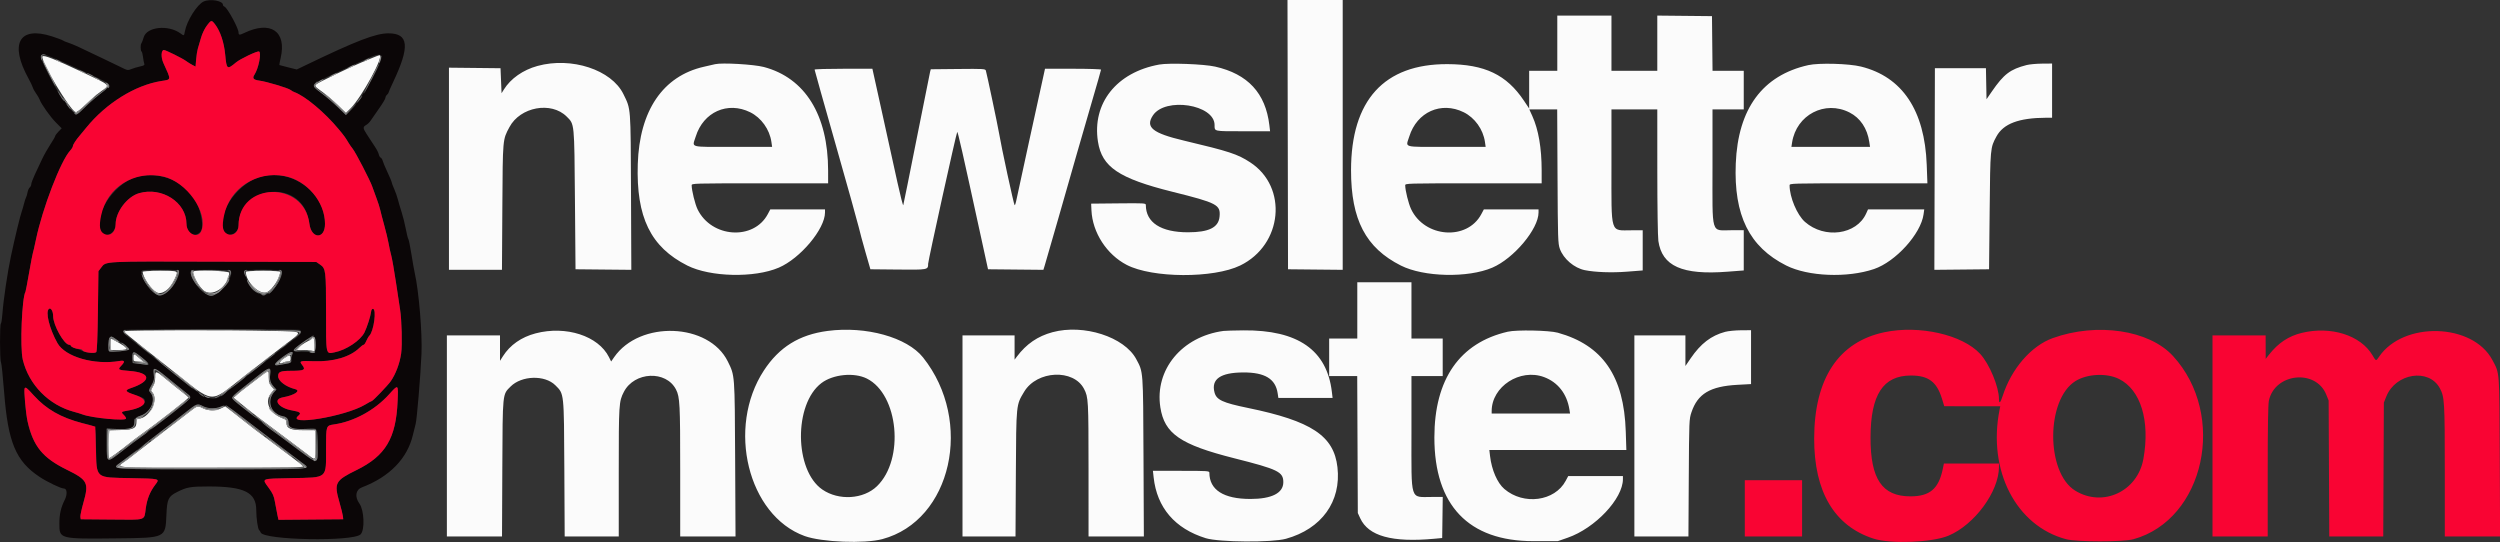 <svg id="svg" version="1.1" xmlns="http://www.w3.org/2000/svg" xmlns:xlink="http://www.w3.org/1999/xlink" width="400" height="86.735" viewBox="0, 0, 400,86.735"><rect x="0" y="0" width="400" height="86.735" fill="#333333" stroke="none"/><g id="svgg"><path id="path0" d="M32.583 0.242 C 31.522 0.729,29.882 3.345,29.576 5.042 C 29.444 5.770,29.455 5.765,28.868 5.338 C 26.924 3.925,23.496 4.282,22.998 5.950 C 22.856 6.426,22.686 6.870,22.620 6.936 C 22.452 7.104,22.470 8.128,22.643 8.235 C 22.721 8.284,22.829 8.682,22.881 9.120 C 22.933 9.558,23.024 10.041,23.083 10.192 C 23.169 10.413,23.031 10.502,22.387 10.640 C 21.945 10.735,21.331 10.919,21.023 11.049 C 20.525 11.259,20.396 11.253,19.857 10.995 C 19.523 10.835,18.087 10.143,16.667 9.457 C 12.725 7.555,11.643 7.061,10.917 6.833 C 10.550 6.718,10.164 6.556,10.060 6.473 C 9.955 6.390,9.183 6.100,8.344 5.828 C 3.064 4.116,1.470 6.972,4.573 12.583 C 4.877 13.133,5.182 13.771,5.249 14.000 C 5.317 14.229,5.551 14.655,5.769 14.947 C 5.988 15.239,6.243 15.680,6.337 15.927 C 6.638 16.719,8.054 18.707,8.977 19.633 L 9.870 20.530 9.352 21.064 C 9.067 21.359,8.833 21.674,8.833 21.766 C 8.833 21.857,8.489 22.454,8.069 23.091 C 7.648 23.729,7.048 24.794,6.735 25.458 C 6.423 26.123,5.904 27.227,5.583 27.912 C 5.263 28.597,5.000 29.300,5.000 29.475 C 5.000 29.650,4.889 29.884,4.754 29.996 C 4.619 30.108,4.460 30.474,4.399 30.808 C 4.339 31.143,4.236 31.492,4.171 31.583 C 4.105 31.675,3.958 32.125,3.844 32.583 C 3.729 33.042,3.578 33.567,3.507 33.750 C 3.263 34.379,2.390 37.978,1.748 41.000 C 1.207 43.543,0.540 48.037,0.393 50.131 C 0.332 50.982,0.220 51.717,0.142 51.765 C -0.052 51.885,-0.039 57.600,0.156 57.961 C 0.242 58.120,0.473 60.313,0.668 62.833 C 1.284 70.777,2.542 73.779,6.299 76.280 C 7.558 77.118,9.747 78.167,10.238 78.167 C 10.737 78.167,10.800 79.108,10.359 79.977 C 9.752 81.174,9.500 82.275,9.500 83.738 C 9.500 86.254,9.438 86.238,18.769 86.137 C 26.539 86.053,26.470 86.087,26.628 82.360 C 26.735 79.841,26.929 79.432,28.358 78.712 C 29.906 77.933,30.469 77.835,33.417 77.835 C 39.095 77.835,40.999 78.785,41.001 81.620 C 41.002 82.916,41.259 84.680,41.467 84.821 C 41.544 84.874,41.655 85.044,41.712 85.200 C 42.165 86.429,56.499 86.694,57.698 85.495 C 58.393 84.799,58.274 81.644,57.513 80.583 C 56.722 79.482,56.895 78.364,57.917 77.974 C 62.340 76.286,65.179 73.363,66.066 69.583 C 66.216 68.942,66.413 68.154,66.503 67.833 C 66.704 67.119,67.289 60.097,67.438 56.626 C 67.580 53.288,67.019 46.564,66.356 43.667 C 66.262 43.254,66.024 41.904,65.827 40.667 C 65.630 39.429,65.409 38.342,65.334 38.250 C 65.260 38.158,65.078 37.430,64.929 36.632 C 64.780 35.833,64.481 34.633,64.265 33.965 C 64.049 33.297,63.777 32.375,63.661 31.917 C 63.546 31.458,63.275 30.687,63.059 30.203 C 62.843 29.719,62.667 29.246,62.667 29.152 C 62.667 29.057,62.367 28.344,62.002 27.566 C 61.636 26.789,61.289 25.963,61.230 25.730 C 61.172 25.497,61.029 25.270,60.914 25.226 C 60.799 25.182,60.660 24.944,60.606 24.698 C 60.552 24.451,60.282 23.912,60.005 23.500 C 59.729 23.087,59.408 22.601,59.293 22.419 C 59.178 22.238,58.877 21.774,58.625 21.389 C 58.059 20.526,58.052 20.284,58.584 20.000 C 58.813 19.877,59.149 19.546,59.329 19.263 C 59.510 18.981,60.110 18.116,60.663 17.340 C 61.215 16.565,61.667 15.805,61.667 15.652 C 61.667 15.499,61.779 15.281,61.917 15.167 C 62.054 15.053,62.167 14.897,62.167 14.821 C 62.167 14.745,62.498 13.986,62.902 13.133 C 65.609 7.426,65.407 5.333,62.148 5.333 C 60.116 5.333,57.045 6.513,49.034 10.371 L 47.484 11.117 46.117 10.779 C 45.365 10.594,44.728 10.426,44.700 10.407 C 44.673 10.388,44.766 9.872,44.908 9.259 C 45.896 5.001,43.289 3.234,39.050 5.289 C 38.322 5.642,38.169 5.623,38.164 5.181 C 38.156 4.493,36.375 1.236,35.910 1.058 C 35.776 1.006,35.667 0.876,35.667 0.768 C 35.667 0.119,33.615 -0.231,32.583 0.242 M34.405 3.887 C 35.250 4.994,35.848 6.781,36.033 8.750 C 36.257 11.128,36.333 11.182,37.769 9.984 C 38.452 9.413,41.157 8.127,41.443 8.237 C 41.870 8.401,41.371 10.946,40.716 11.946 C 40.333 12.529,40.540 12.774,41.527 12.903 C 42.651 13.051,46.146 14.101,46.491 14.395 C 46.633 14.516,46.900 14.669,47.083 14.734 C 48.798 15.344,51.947 17.974,54.183 20.667 C 55.077 21.742,55.245 21.974,55.796 22.896 C 55.954 23.160,56.243 23.572,56.438 23.813 C 56.905 24.389,59.227 28.876,59.553 29.833 C 59.694 30.246,60.007 31.105,60.249 31.742 C 60.491 32.380,60.754 33.205,60.834 33.576 C 60.913 33.947,61.208 35.075,61.489 36.083 C 61.770 37.092,62.075 38.367,62.168 38.917 C 62.260 39.467,62.449 40.329,62.589 40.833 C 62.728 41.337,63.072 43.288,63.353 45.167 C 63.633 47.046,63.929 48.996,64.009 49.500 C 64.280 51.190,64.380 55.193,64.186 56.552 C 63.960 58.140,63.313 59.860,62.515 61.000 C 62.056 61.655,59.651 64.167,59.482 64.167 C 59.423 64.167,58.941 64.427,58.412 64.746 C 55.265 66.641,45.680 68.218,47.750 66.500 C 48.247 66.088,48.011 65.884,46.807 65.685 C 44.550 65.312,43.524 63.889,45.283 63.570 C 47.134 63.235,48.207 62.503,47.208 62.257 C 45.736 61.894,44.500 60.953,44.500 60.195 C 44.500 59.490,44.866 59.334,46.531 59.331 C 48.695 59.328,48.967 59.185,48.336 58.382 C 47.841 57.753,47.976 57.711,50.203 57.794 C 53.316 57.910,56.011 57.122,57.511 55.656 C 57.786 55.387,58.088 55.167,58.181 55.167 C 58.274 55.167,58.465 54.893,58.604 54.559 C 58.744 54.225,58.964 53.845,59.094 53.716 C 59.815 52.995,60.291 49.417,59.667 49.417 C 59.511 49.417,59.398 49.605,59.367 49.917 C 59.303 50.556,58.710 52.405,58.317 53.188 C 57.668 54.483,55.397 55.998,53.549 56.369 C 52.107 56.658,52.167 56.937,52.167 49.946 C 52.167 43.275,52.127 42.957,51.204 42.325 L 50.608 41.917 34.262 41.867 C 16.435 41.813,16.974 41.786,16.213 42.784 L 15.750 43.390 15.667 49.737 C 15.621 53.227,15.517 56.186,15.436 56.312 C 15.253 56.595,13.766 56.457,13.055 56.090 C 12.796 55.956,12.382 55.806,12.137 55.756 C 11.891 55.707,11.578 55.554,11.440 55.416 C 11.303 55.279,11.117 55.167,11.027 55.167 C 10.258 55.167,8.500 51.970,8.500 50.570 C 8.500 49.832,8.161 49.214,7.859 49.401 C 7.214 49.799,7.886 52.569,9.190 54.892 C 10.430 57.101,15.079 58.442,19.125 57.757 C 19.977 57.613,20.053 57.836,19.387 58.531 C 18.799 59.145,18.902 59.208,20.712 59.349 C 24.196 59.619,24.313 60.964,20.950 62.096 C 19.903 62.449,20.015 62.659,21.516 63.166 C 23.040 63.680,23.167 63.761,23.166 64.218 C 23.164 64.856,21.955 65.465,20.125 65.751 C 19.415 65.862,19.360 65.988,19.833 66.417 C 20.017 66.583,20.167 66.830,20.167 66.967 C 20.167 67.399,14.664 66.881,13.203 66.311 C 12.954 66.214,12.356 66.030,11.875 65.903 C 7.818 64.828,4.611 61.570,3.644 57.543 C 3.179 55.605,3.500 47.610,4.081 46.670 C 4.114 46.616,4.378 45.227,4.667 43.583 C 4.955 41.939,5.222 40.546,5.258 40.487 C 5.295 40.427,5.519 39.450,5.755 38.314 C 6.797 33.322,9.720 25.719,11.220 24.100 C 11.466 23.835,11.667 23.505,11.667 23.366 C 11.667 23.141,12.189 22.340,12.777 21.667 C 12.896 21.529,13.360 20.967,13.808 20.417 C 16.983 16.512,21.627 13.625,25.796 12.964 C 27.448 12.702,27.423 12.909,26.140 10.072 C 25.731 9.168,25.777 8.000,26.222 8.000 C 26.503 8.000,29.186 9.328,29.750 9.746 C 30.025 9.950,30.483 10.237,30.768 10.384 L 31.286 10.651 31.384 9.488 C 31.437 8.849,31.558 8.083,31.652 7.788 C 31.745 7.492,31.973 6.719,32.157 6.071 C 32.472 4.962,33.469 3.333,33.832 3.333 C 33.915 3.333,34.173 3.583,34.405 3.887 M8.284 9.146 C 9.514 9.654,10.038 9.885,11.917 10.753 C 12.558 11.049,13.871 11.653,14.833 12.095 C 17.934 13.520,17.974 13.589,16.375 14.758 C 15.756 15.210,14.605 16.199,13.816 16.956 C 13.028 17.714,12.332 18.333,12.269 18.333 C 11.782 18.333,9.736 15.623,8.558 13.417 C 5.958 8.547,5.934 8.177,8.284 9.146 M61.000 8.917 C 61.463 9.475,58.215 15.388,56.368 17.349 L 55.363 18.417 54.057 17.154 C 53.338 16.460,52.169 15.457,51.458 14.926 C 49.579 13.520,49.510 13.614,53.917 11.587 C 55.658 10.786,57.397 9.984,57.781 9.806 C 60.085 8.733,60.705 8.562,61.000 8.917 M22.351 28.180 C 18.609 28.915,14.981 33.984,16.104 36.909 C 16.621 38.258,18.500 37.456,18.500 35.886 C 18.500 33.904,20.337 31.466,22.248 30.910 C 25.901 29.848,29.822 32.374,29.836 35.798 C 29.841 37.104,30.725 37.903,31.642 37.430 C 32.386 37.045,32.521 36.254,32.150 34.467 C 31.240 30.088,26.879 27.291,22.351 28.180 M41.891 28.237 C 38.107 29.155,34.665 34.030,35.770 36.909 C 36.250 38.159,38.167 37.494,38.167 36.078 C 38.167 30.341,46.552 28.574,48.960 33.803 C 49.185 34.291,49.430 35.183,49.504 35.786 C 49.813 38.270,52.000 38.312,52.000 35.834 C 52.000 30.862,46.892 27.024,41.891 28.237 M28.667 43.479 C 28.667 45.042,26.389 47.585,25.300 47.239 C 24.353 46.939,23.076 45.332,22.702 43.970 C 22.472 43.135,22.355 43.167,25.694 43.167 C 28.490 43.167,28.667 43.185,28.667 43.479 M36.919 43.337 C 37.479 44.244,35.065 47.333,33.795 47.333 C 32.505 47.333,30.036 44.219,30.601 43.305 C 30.727 43.100,36.791 43.131,36.919 43.337 M45.096 43.390 C 45.395 44.169,43.807 46.631,42.710 47.089 C 42.091 47.348,40.946 46.937,40.303 46.226 C 39.897 45.776,38.972 43.646,39.072 43.387 C 39.196 43.063,44.972 43.067,45.096 43.390 M47.903 52.768 C 48.481 52.990,48.038 53.547,46.150 54.969 C 45.747 55.273,44.367 56.349,43.083 57.361 C 41.800 58.373,40.159 59.662,39.437 60.225 C 38.715 60.789,37.515 61.733,36.770 62.324 C 33.789 64.690,33.893 64.729,25.833 58.210 C 24.779 57.357,23.515 56.343,23.024 55.955 C 22.533 55.567,21.952 55.100,21.733 54.917 C 21.513 54.733,20.959 54.290,20.500 53.931 C 19.668 53.280,19.482 52.936,19.875 52.777 C 20.175 52.656,47.588 52.647,47.903 52.768 M50.465 55.145 L 50.417 56.417 49.917 56.357 C 49.642 56.324,48.877 56.284,48.218 56.269 C 46.713 56.234,46.656 56.169,47.523 55.478 C 50.123 53.407,50.533 53.360,50.465 55.145 M18.640 54.333 C 19.020 54.608,19.380 54.833,19.441 54.833 C 19.680 54.833,20.667 55.696,20.667 55.905 C 20.667 56.117,17.785 56.397,17.458 56.216 C 17.253 56.103,17.317 54.250,17.533 54.033 C 17.811 53.756,17.861 53.769,18.640 54.333 M46.699 57.246 C 46.581 58.074,46.580 58.075,45.832 58.198 C 45.420 58.266,44.840 58.365,44.542 58.418 C 43.624 58.582,43.890 58.103,45.278 57.090 C 46.710 56.044,46.868 56.061,46.699 57.246 M22.687 57.183 C 23.767 58.046,24.019 58.456,23.417 58.367 C 23.233 58.340,22.671 58.265,22.167 58.201 L 21.250 58.083 21.197 57.441 C 21.087 56.093,21.282 56.059,22.687 57.183 M43.230 59.908 C 43.121 60.829,43.265 61.280,43.883 61.958 L 44.225 62.333 43.883 62.708 C 42.594 64.124,43.336 66.235,45.248 66.594 C 45.887 66.714,46.167 67.061,46.167 67.735 C 46.167 68.467,46.938 68.722,48.873 68.629 C 50.909 68.531,50.833 68.424,50.833 71.411 C 50.833 74.111,50.783 74.172,49.383 73.175 C 46.610 71.199,42.846 68.350,38.417 64.873 C 36.800 63.605,36.797 63.670,38.542 62.290 C 39.298 61.692,40.583 60.675,41.398 60.032 C 43.121 58.670,43.377 58.652,43.230 59.908 M25.297 59.292 C 25.857 59.653,25.878 59.669,27.915 61.345 C 28.830 62.099,29.786 62.868,30.040 63.056 C 30.293 63.243,30.500 63.487,30.500 63.598 C 30.500 63.857,25.589 67.748,22.526 69.917 C 22.007 70.284,20.690 71.281,19.599 72.133 C 17.006 74.156,17.083 74.188,17.083 71.081 L 17.083 68.583 18.766 68.642 C 20.849 68.715,21.499 68.473,21.503 67.621 C 21.506 66.901,21.622 66.771,22.492 66.517 C 24.109 66.044,25.019 63.867,24.047 62.794 C 23.776 62.493,23.785 62.436,24.235 61.636 C 24.650 60.897,24.695 60.684,24.603 59.897 C 24.486 58.908,24.578 58.828,25.297 59.292 M63.617 64.208 C 63.367 70.126,61.686 72.938,57.038 75.217 C 53.623 76.891,53.421 77.270,54.304 80.335 C 54.582 81.297,54.833 82.308,54.863 82.583 L 54.917 83.083 49.736 83.127 L 44.554 83.171 44.366 82.294 C 44.262 81.811,44.091 80.908,43.985 80.286 C 43.828 79.357,43.648 78.956,42.979 78.038 C 41.867 76.513,41.673 76.595,46.605 76.500 C 52.501 76.386,52.167 76.672,52.167 71.751 C 52.167 68.083,52.163 68.093,53.460 67.905 C 56.620 67.447,59.945 65.637,62.204 63.148 C 63.766 61.427,63.736 61.405,63.617 64.208 M5.394 63.256 C 7.399 65.469,9.793 66.843,13.102 67.678 C 15.546 68.296,15.289 67.834,15.367 71.750 C 15.463 76.645,15.159 76.385,20.937 76.500 C 25.661 76.594,25.590 76.575,24.854 77.543 C 23.999 78.668,23.538 79.810,23.324 81.333 C 23.042 83.340,23.535 83.178,17.853 83.127 L 12.917 83.083 12.862 82.701 C 12.833 82.490,13.047 81.480,13.338 80.456 C 14.254 77.240,14.034 76.800,10.692 75.158 C 6.041 72.873,4.460 70.306,4.004 64.301 C 3.792 61.499,3.799 61.494,5.394 63.256 M32.500 65.000 C 33.279 65.397,34.441 65.432,35.276 65.083 C 36.223 64.688,35.756 64.403,41.667 68.971 C 42.996 69.999,44.557 71.194,45.137 71.628 C 45.716 72.062,46.504 72.658,46.887 72.952 C 47.270 73.246,47.921 73.738,48.333 74.044 C 49.818 75.146,50.687 75.083,33.836 75.083 C 16.684 75.083,17.716 75.173,19.515 73.833 C 20.068 73.421,21.435 72.368,22.552 71.495 C 23.669 70.621,25.370 69.314,26.331 68.590 C 27.292 67.866,28.814 66.687,29.714 65.970 C 31.514 64.536,31.560 64.520,32.500 65.000 " stroke="none" fill="#0b0607" fill-rule="evenodd"></path><path id="path1" d="M33.087 4.113 C 32.727 4.584,32.359 5.358,32.157 6.071 C 31.973 6.719,31.745 7.492,31.652 7.788 C 31.558 8.083,31.437 8.849,31.384 9.488 L 31.286 10.651 30.768 10.384 C 30.483 10.237,30.025 9.950,29.750 9.746 C 29.186 9.328,26.503 8.000,26.222 8.000 C 25.777 8.000,25.731 9.168,26.140 10.072 C 27.423 12.909,27.448 12.702,25.796 12.964 C 21.627 13.625,16.983 16.512,13.808 20.417 C 13.360 20.967,12.896 21.529,12.777 21.667 C 12.189 22.340,11.667 23.141,11.667 23.366 C 11.667 23.505,11.466 23.835,11.220 24.100 C 9.720 25.719,6.797 33.322,5.755 38.314 C 5.519 39.450,5.295 40.427,5.258 40.487 C 5.222 40.546,4.955 41.939,4.667 43.583 C 4.378 45.227,4.114 46.616,4.081 46.670 C 3.500 47.610,3.179 55.605,3.644 57.543 C 4.611 61.570,7.818 64.828,11.875 65.903 C 12.356 66.030,12.954 66.214,13.203 66.311 C 14.664 66.881,20.167 67.399,20.167 66.967 C 20.167 66.830,20.017 66.583,19.833 66.417 C 19.359 65.988,19.415 65.862,20.125 65.752 C 23.422 65.246,24.129 64.011,21.597 63.181 C 20.015 62.662,19.890 62.453,20.950 62.096 C 24.313 60.964,24.196 59.619,20.712 59.349 C 18.902 59.208,18.799 59.145,19.387 58.531 C 20.053 57.836,19.977 57.613,19.125 57.757 C 15.079 58.442,10.430 57.101,9.190 54.892 C 7.886 52.569,7.214 49.799,7.859 49.401 C 8.161 49.214,8.500 49.832,8.500 50.570 C 8.500 52.042,10.266 55.167,11.099 55.167 C 11.228 55.167,11.333 55.230,11.333 55.307 C 11.333 55.519,12.123 55.833,12.657 55.833 C 12.918 55.833,13.172 55.940,13.222 56.070 C 13.344 56.389,15.118 56.615,15.388 56.346 C 15.528 56.206,15.607 54.335,15.667 49.770 L 15.750 43.390 16.213 42.784 C 16.974 41.786,16.435 41.813,34.262 41.867 L 50.608 41.917 51.204 42.325 C 52.127 42.957,52.167 43.275,52.167 49.946 C 52.167 56.937,52.107 56.658,53.549 56.369 C 55.397 55.998,57.668 54.483,58.317 53.188 C 58.710 52.405,59.303 50.556,59.367 49.917 C 59.398 49.605,59.511 49.417,59.667 49.417 C 60.291 49.417,59.815 52.995,59.094 53.716 C 58.964 53.845,58.744 54.225,58.604 54.559 C 58.465 54.893,58.274 55.167,58.181 55.167 C 58.088 55.167,57.786 55.387,57.511 55.656 C 56.011 57.122,53.316 57.910,50.203 57.794 C 47.976 57.711,47.841 57.753,48.336 58.382 C 48.967 59.185,48.695 59.328,46.531 59.331 C 44.866 59.334,44.500 59.490,44.500 60.195 C 44.500 60.953,45.736 61.894,47.208 62.257 C 48.207 62.503,47.134 63.235,45.283 63.570 C 43.524 63.889,44.550 65.312,46.807 65.685 C 48.011 65.884,48.247 66.088,47.750 66.500 C 45.680 68.218,55.265 66.641,58.412 64.746 C 58.941 64.427,59.423 64.167,59.482 64.167 C 59.651 64.167,62.056 61.655,62.515 61.000 C 63.313 59.860,63.960 58.140,64.186 56.552 C 64.380 55.193,64.280 51.190,64.009 49.500 C 63.929 48.996,63.633 47.046,63.353 45.167 C 63.072 43.288,62.728 41.337,62.589 40.833 C 62.449 40.329,62.260 39.467,62.168 38.917 C 62.075 38.367,61.770 37.092,61.489 36.083 C 61.208 35.075,60.913 33.947,60.834 33.576 C 60.754 33.205,60.491 32.380,60.249 31.742 C 60.007 31.105,59.694 30.246,59.553 29.833 C 59.227 28.876,56.905 24.389,56.438 23.813 C 56.243 23.572,55.954 23.160,55.796 22.896 C 55.245 21.974,55.077 21.742,54.183 20.667 C 51.947 17.974,48.798 15.344,47.083 14.734 C 46.900 14.669,46.633 14.516,46.491 14.395 C 46.146 14.101,42.651 13.051,41.527 12.903 C 40.540 12.774,40.333 12.529,40.716 11.946 C 41.371 10.946,41.870 8.401,41.443 8.237 C 41.157 8.127,38.452 9.413,37.769 9.984 C 36.333 11.182,36.257 11.128,36.033 8.750 C 35.848 6.781,35.250 4.994,34.405 3.887 C 33.861 3.173,33.796 3.184,33.087 4.113 M26.160 28.260 C 29.864 29.102,33.330 34.041,32.230 36.909 C 31.699 38.293,29.842 37.431,29.836 35.798 C 29.822 32.374,25.901 29.848,22.248 30.910 C 20.337 31.466,18.500 33.904,18.500 35.886 C 18.500 37.141,17.600 37.899,16.677 37.422 C 15.948 37.045,15.814 36.242,16.184 34.467 C 17.129 29.938,21.521 27.205,26.160 28.260 M45.518 28.170 C 49.082 28.846,52.000 32.296,52.000 35.834 C 52.000 38.312,49.813 38.270,49.504 35.786 C 48.643 28.841,38.167 29.112,38.167 36.078 C 38.167 37.160,37.215 37.873,36.362 37.431 C 35.614 37.045,35.478 36.257,35.850 34.467 C 36.752 30.131,41.060 27.325,45.518 28.170 M301.500 53.156 C 294.156 54.707,290.281 60.576,290.267 70.167 C 290.255 78.685,293.493 84.152,299.750 86.178 C 302.479 87.062,309.136 86.805,311.741 85.716 C 315.922 83.968,319.833 78.654,319.833 74.723 L 319.833 74.167 315.428 74.167 L 311.024 74.167 310.842 75.042 C 310.182 78.218,308.764 79.417,305.667 79.417 C 301.143 79.417,299.271 76.654,299.285 70.000 C 299.299 63.147,301.296 60.083,305.750 60.083 C 308.544 60.083,309.881 61.082,310.713 63.790 L 311.083 64.997 315.563 64.998 L 320.042 65.000 319.934 65.539 C 317.989 75.261,322.555 84.152,330.583 86.275 C 332.277 86.723,339.713 86.726,341.333 86.280 C 352.740 83.139,356.359 66.425,347.683 56.963 C 343.862 52.796,335.535 51.553,328.453 54.092 C 324.988 55.334,321.823 58.991,320.418 63.376 C 320.057 64.502,319.833 64.675,319.833 63.827 C 319.833 61.892,318.308 58.230,316.835 56.630 C 313.993 53.543,307.083 51.977,301.500 53.156 M368.287 53.261 C 366.171 53.774,364.528 54.865,363.038 56.750 L 362.511 57.417 362.506 55.542 L 362.500 53.667 358.250 53.667 L 354.000 53.667 354.000 69.750 L 354.000 85.833 358.417 85.833 L 362.833 85.833 362.833 75.425 C 362.833 68.506,362.895 64.720,363.017 64.133 C 363.937 59.698,370.525 58.983,372.200 63.138 L 372.581 64.083 372.633 74.958 L 372.684 85.833 377.002 85.833 L 381.320 85.833 381.368 75.125 L 381.417 64.417 381.814 63.430 C 383.318 59.697,388.617 58.878,390.367 62.109 C 391.124 63.506,391.167 64.217,391.167 75.364 L 391.167 85.833 395.590 85.833 L 400.014 85.833 399.961 73.125 C 399.903 59.043,399.963 59.832,398.783 57.604 C 395.646 51.679,384.546 51.357,380.650 57.077 C 380.148 57.814,380.179 57.821,379.593 56.833 C 377.694 53.635,372.941 52.133,368.287 53.261 M339.021 60.624 C 342.513 62.343,344.036 67.306,342.946 73.417 C 342.015 78.635,336.454 81.227,332.032 78.503 C 327.320 75.601,327.348 63.913,332.074 60.972 C 333.944 59.808,337.048 59.652,339.021 60.624 M62.204 63.148 C 59.945 65.637,56.620 67.447,53.460 67.905 C 52.163 68.093,52.167 68.083,52.167 71.751 C 52.167 76.672,52.501 76.386,46.605 76.500 C 41.673 76.595,41.867 76.513,42.979 78.038 C 43.648 78.956,43.828 79.357,43.985 80.286 C 44.091 80.908,44.262 81.811,44.366 82.294 L 44.554 83.171 49.736 83.127 L 54.917 83.083 54.863 82.583 C 54.833 82.308,54.582 81.297,54.304 80.335 C 53.421 77.270,53.623 76.891,57.038 75.217 C 61.686 72.938,63.367 70.126,63.617 64.208 C 63.736 61.405,63.766 61.427,62.204 63.148 M3.935 62.137 C 3.792 62.368,4.142 66.261,4.409 67.412 C 5.348 71.458,6.796 73.244,10.692 75.158 C 14.034 76.800,14.254 77.240,13.338 80.456 C 13.047 81.480,12.833 82.490,12.862 82.701 L 12.917 83.083 17.853 83.127 C 23.535 83.178,23.042 83.340,23.324 81.333 C 23.538 79.810,23.999 78.668,24.854 77.543 C 25.590 76.575,25.661 76.594,20.937 76.500 C 15.158 76.385,15.477 76.660,15.342 71.668 L 15.250 68.252 13.167 67.705 C 9.712 66.796,7.405 65.476,5.394 63.256 C 4.261 62.004,4.095 61.877,3.935 62.137 M279.167 81.333 L 279.167 85.833 283.750 85.833 L 288.333 85.833 288.333 81.333 L 288.333 76.833 283.750 76.833 L 279.167 76.833 279.167 81.333 " stroke="none" fill="#f90433" fill-rule="evenodd"></path><path id="path2" d="M206.041 21.542 L 206.083 43.083 210.458 43.128 L 214.833 43.172 214.833 21.586 L 214.833 0.000 210.416 -0.000 L 205.999 -0.000 206.041 21.542 M249.167 6.917 L 249.167 11.333 246.917 11.333 L 244.667 11.333 244.667 14.347 L 244.667 17.361 243.832 16.113 C 241.048 11.950,237.554 10.281,231.583 10.261 C 221.450 10.226,216.167 16.048,216.167 27.250 C 216.167 35.160,218.520 39.658,224.140 42.488 C 227.809 44.336,234.867 44.498,238.772 42.824 C 242.219 41.346,246.167 36.634,246.167 33.996 L 246.167 33.500 241.791 33.500 L 237.416 33.500 237.013 34.260 C 234.743 38.539,227.940 38.047,225.770 33.447 C 225.356 32.568,224.833 30.452,224.833 29.652 C 224.833 29.341,225.112 29.333,235.750 29.333 L 246.667 29.333 246.665 27.292 C 246.663 23.678,246.160 20.748,245.167 18.557 L 244.688 17.500 246.919 17.500 L 249.151 17.500 249.204 28.208 C 249.253 38.257,249.276 38.972,249.575 39.807 C 250.152 41.418,251.870 42.885,253.583 43.229 C 255.234 43.561,257.896 43.656,260.292 43.469 L 262.833 43.271 262.833 40.059 L 262.833 36.847 261.065 36.847 C 257.571 36.847,257.833 37.688,257.833 26.475 L 257.833 17.500 261.500 17.500 L 265.167 17.500 265.170 27.458 C 265.172 33.070,265.245 37.910,265.337 38.547 C 265.921 42.586,269.151 44.027,276.375 43.473 L 279.000 43.272 279.000 40.053 L 279.000 36.833 277.108 36.833 C 273.677 36.833,274.000 37.909,274.000 26.479 L 274.000 17.500 276.500 17.500 L 279.000 17.500 279.000 14.417 L 279.000 11.333 276.503 11.333 L 274.006 11.333 273.961 6.958 L 273.917 2.583 269.542 2.539 L 265.167 2.494 265.167 6.914 L 265.167 11.333 261.500 11.333 L 257.833 11.333 257.833 6.917 L 257.833 2.500 253.500 2.500 L 249.167 2.500 249.167 6.917 M6.788 9.042 C 6.517 9.813,11.155 17.584,12.104 17.948 C 12.251 18.004,12.901 17.505,13.802 16.645 C 14.605 15.878,15.690 14.950,16.214 14.583 C 17.652 13.576,17.770 13.701,13.484 11.682 C 8.740 9.446,6.901 8.721,6.788 9.042 M59.583 9.263 C 59.033 9.494,58.246 9.822,57.833 9.991 C 55.977 10.751,50.887 13.214,50.611 13.486 C 50.316 13.777,50.346 13.816,51.528 14.671 C 52.200 15.157,53.333 16.120,54.045 16.809 L 55.339 18.064 56.098 17.323 C 57.850 15.616,61.547 8.811,60.708 8.837 C 60.640 8.839,60.133 9.031,59.583 9.263 M86.000 10.552 C 83.679 11.189,81.710 12.570,80.618 14.325 L 80.250 14.917 80.167 12.917 L 80.083 10.917 75.958 10.872 L 71.833 10.828 71.833 26.997 L 71.833 43.167 76.074 43.167 L 80.314 43.167 80.376 33.125 C 80.445 22.083,80.417 22.390,81.510 20.340 C 83.238 17.097,88.199 16.183,90.669 18.653 C 91.928 19.912,91.888 19.507,91.991 32.000 L 92.083 43.083 96.548 43.128 L 101.012 43.172 100.960 30.711 C 100.902 16.868,100.954 17.532,99.748 15.061 C 97.845 11.163,91.435 9.060,86.000 10.552 M114.417 10.268 C 114.233 10.313,113.429 10.498,112.630 10.679 C 106.068 12.164,102.313 17.687,102.044 26.250 C 101.776 34.765,104.104 39.532,109.973 42.488 C 113.643 44.336,120.700 44.498,124.605 42.824 C 128.053 41.346,132.000 36.634,132.000 33.996 L 132.000 33.500 127.625 33.500 L 123.249 33.500 122.846 34.260 C 120.589 38.514,113.836 38.055,111.614 33.497 C 111.209 32.667,110.667 30.464,110.667 29.652 C 110.667 29.341,110.945 29.333,121.583 29.333 L 132.500 29.333 132.499 27.292 C 132.493 18.398,128.812 12.466,122.216 10.719 C 120.630 10.299,115.506 10.003,114.417 10.268 M185.487 10.327 C 178.654 11.558,174.708 16.520,175.673 22.667 C 176.309 26.725,179.014 28.545,187.583 30.683 C 194.775 32.476,195.312 32.760,195.128 34.673 C 194.962 36.404,193.417 37.167,190.074 37.167 C 185.745 37.167,183.333 35.604,183.333 32.800 C 183.333 32.510,183.107 32.497,178.958 32.539 L 174.583 32.583 174.633 33.667 C 174.796 37.208,177.073 40.724,180.278 42.385 C 184.380 44.510,194.158 44.560,198.438 42.477 C 205.220 39.177,206.114 29.947,200.036 25.980 C 197.999 24.650,196.705 24.225,189.417 22.494 C 184.394 21.301,183.223 20.350,184.463 18.471 C 186.432 15.484,194.333 16.713,194.333 20.005 C 194.333 21.045,194.127 21.000,198.874 21.000 L 203.213 21.000 203.100 20.042 C 202.497 14.908,199.653 11.834,194.417 10.656 C 192.607 10.248,187.055 10.044,185.487 10.327 M289.333 10.419 C 282.006 12.055,278.076 17.386,277.723 26.167 C 277.390 34.466,279.888 39.513,285.798 42.484 C 289.297 44.243,295.562 44.496,299.833 43.050 C 303.309 41.873,307.341 37.422,307.771 34.288 L 307.879 33.500 303.381 33.500 L 298.884 33.500 298.583 34.167 C 297.052 37.562,291.928 38.263,288.796 35.505 C 287.534 34.395,286.333 31.540,286.333 29.652 C 286.333 29.341,286.614 29.333,297.359 29.333 L 308.385 29.333 308.276 26.375 C 307.955 17.649,304.366 12.285,297.750 10.649 C 295.811 10.170,291.035 10.039,289.333 10.419 M324.250 10.410 C 321.626 11.087,320.606 11.865,318.690 14.648 L 317.843 15.879 317.796 13.398 L 317.750 10.917 313.667 10.917 L 309.583 10.917 309.541 27.044 L 309.498 43.172 313.874 43.128 L 318.250 43.083 318.344 33.750 C 318.447 23.598,318.442 23.654,319.435 21.828 C 320.545 19.790,323.022 18.857,327.375 18.838 L 328.333 18.833 328.333 14.500 L 328.333 10.167 326.708 10.181 C 325.815 10.189,324.708 10.292,324.250 10.410 M130.333 11.138 C 130.333 11.213,131.858 16.632,133.720 23.179 C 135.583 29.727,137.237 35.646,137.394 36.333 C 137.552 37.021,138.037 38.821,138.472 40.333 L 139.264 43.083 143.674 43.128 C 148.480 43.176,148.500 43.173,148.500 42.217 C 148.500 41.717,153.007 21.289,153.153 21.126 C 153.253 21.015,153.896 23.862,157.158 38.833 L 158.083 43.083 162.513 43.128 L 166.942 43.172 167.137 42.544 C 167.377 41.773,170.965 29.285,172.226 24.833 C 172.733 23.046,173.827 19.267,174.657 16.435 C 175.487 13.604,176.167 11.222,176.167 11.144 C 176.167 11.065,174.149 11.000,171.683 11.000 L 167.200 11.000 166.937 12.208 C 166.792 12.873,165.777 17.504,164.682 22.500 C 163.588 27.496,162.640 31.865,162.577 32.208 C 162.514 32.552,162.408 32.833,162.342 32.833 C 162.228 32.833,160.212 23.507,159.820 21.167 C 159.626 20.004,157.889 11.778,157.735 11.289 C 157.649 11.016,157.327 10.998,153.283 11.039 L 148.925 11.083 148.814 11.500 C 148.754 11.729,147.783 16.567,146.656 22.250 C 145.530 27.933,144.570 32.692,144.524 32.824 C 144.477 32.957,144.054 31.307,143.584 29.158 C 143.113 27.008,142.020 22.044,141.156 18.126 L 139.583 11.001 134.958 11.001 C 132.415 11.000,130.333 11.062,130.333 11.138 M120.028 17.960 C 121.799 18.833,123.139 20.706,123.425 22.708 L 123.538 23.500 117.269 23.500 C 110.099 23.500,110.746 23.679,111.316 21.848 C 112.541 17.912,116.419 16.181,120.028 17.960 M234.195 17.960 C 235.966 18.833,237.306 20.706,237.592 22.708 L 237.705 23.500 231.436 23.500 C 224.266 23.500,224.913 23.679,225.482 21.848 C 226.708 17.912,230.585 16.181,234.195 17.960 M295.928 18.000 C 297.647 18.877,298.761 20.540,299.087 22.715 L 299.205 23.500 292.914 23.500 L 286.624 23.500 286.735 22.792 C 287.428 18.369,291.992 15.991,295.928 18.000 M22.833 43.495 C 22.833 44.339,24.168 46.313,25.050 46.773 C 25.925 47.230,27.212 46.299,27.933 44.688 C 28.571 43.261,28.695 43.333,25.583 43.333 C 23.915 43.333,22.833 43.397,22.833 43.495 M30.957 43.432 C 30.595 43.794,31.953 46.152,32.798 46.627 C 34.286 47.463,36.667 45.625,36.667 43.640 C 36.667 43.335,31.251 43.138,30.957 43.432 M39.333 43.497 C 39.333 45.148,41.584 47.292,42.742 46.743 C 43.602 46.335,44.833 44.424,44.833 43.498 C 44.833 43.396,43.786 43.333,42.083 43.333 C 40.399 43.333,39.333 43.397,39.333 43.497 M217.167 49.667 L 217.167 54.167 214.917 54.167 L 212.667 54.167 212.667 57.167 L 212.667 60.167 214.911 60.167 L 217.155 60.167 217.203 71.125 L 217.250 82.083 217.633 82.917 C 218.949 85.778,222.728 86.823,229.500 86.199 L 230.750 86.083 230.795 82.799 L 230.840 79.514 229.069 79.514 C 225.560 79.514,225.833 80.381,225.833 69.242 L 225.833 60.167 228.333 60.167 L 230.833 60.167 230.833 57.167 L 230.833 54.167 228.333 54.167 L 225.833 54.167 225.833 49.667 L 225.833 45.167 221.500 45.167 L 217.167 45.167 217.167 49.667 M20.024 52.981 C 19.769 53.143,19.424 52.854,27.382 59.139 C 34.489 64.752,33.388 64.646,39.000 60.254 C 41.246 58.496,44.096 56.291,45.333 55.353 C 48.646 52.844,48.823 53.074,43.475 52.944 C 36.974 52.785,20.291 52.812,20.024 52.981 M132.417 52.949 C 127.875 53.548,124.673 55.536,122.222 59.278 C 116.222 68.439,119.674 82.474,128.737 85.763 C 131.454 86.749,138.306 87.023,141.167 86.260 C 152.266 83.298,155.830 67.428,147.692 57.196 C 145.122 53.965,138.557 52.140,132.417 52.949 M168.397 53.153 C 166.029 53.793,164.209 55.041,162.694 57.064 L 162.333 57.545 162.333 55.606 L 162.333 53.667 158.167 53.667 L 154.000 53.667 154.000 69.750 L 154.000 85.833 158.241 85.833 L 162.481 85.833 162.537 75.792 C 162.600 64.557,162.572 64.833,163.870 62.672 C 165.918 59.262,171.773 58.990,173.448 62.227 C 174.139 63.563,174.163 63.984,174.165 75.125 L 174.167 85.833 178.592 85.833 L 183.017 85.833 182.960 73.125 C 182.896 59.077,182.934 59.591,181.801 57.465 C 179.902 53.902,173.384 51.805,168.397 53.153 M195.750 52.951 C 189.105 53.849,184.724 59.151,185.655 65.167 C 186.309 69.392,188.845 71.139,197.500 73.326 C 204.494 75.093,205.324 75.497,205.331 77.141 C 205.339 78.888,203.489 79.833,200.061 79.833 C 195.772 79.833,193.500 78.380,193.500 75.636 C 193.500 75.351,193.239 75.333,188.984 75.333 L 184.467 75.333 184.581 76.375 C 185.110 81.226,187.985 84.581,192.923 86.110 C 195.037 86.764,203.508 86.827,205.750 86.205 C 211.462 84.620,214.616 80.243,213.993 74.763 C 213.421 69.725,209.848 67.362,199.625 65.261 C 195.640 64.442,194.642 63.980,194.327 62.811 C 193.750 60.665,195.267 59.604,198.928 59.591 C 202.379 59.580,204.079 60.609,204.426 62.921 L 204.538 63.667 208.875 63.667 L 213.213 63.667 213.100 62.708 C 212.313 56.011,207.663 52.777,198.937 52.858 C 197.459 52.872,196.025 52.914,195.750 52.951 M241.250 53.072 C 233.546 54.846,229.500 60.676,229.500 70.000 C 229.500 80.856,234.968 86.583,245.333 86.583 L 249.250 86.583 250.833 86.033 C 255.228 84.506,259.667 79.796,259.667 76.660 L 259.667 76.167 255.291 76.167 L 250.916 76.167 250.513 76.927 C 248.769 80.213,243.782 80.878,240.695 78.235 C 239.568 77.271,238.667 75.192,238.406 72.958 L 238.295 72.000 249.256 72.000 L 260.217 72.000 260.122 69.042 C 259.838 60.181,256.438 55.237,249.250 53.234 C 247.876 52.851,242.667 52.746,241.250 53.072 M276.021 53.096 C 273.780 53.699,272.121 54.972,270.514 57.321 L 269.667 58.559 269.667 56.113 L 269.667 53.667 265.583 53.667 L 261.500 53.667 261.500 69.750 L 261.500 85.833 265.824 85.833 L 270.149 85.833 270.204 76.458 C 270.258 67.251,270.265 67.063,270.634 65.965 C 271.630 62.998,273.621 61.809,277.991 61.571 L 280.167 61.453 280.167 57.143 L 280.167 52.833 278.542 52.844 C 277.648 52.850,276.513 52.964,276.021 53.096 M85.700 53.337 C 83.421 53.934,81.607 55.202,80.471 56.991 L 80.000 57.732 80.000 55.699 L 80.000 53.667 75.750 53.667 L 71.500 53.667 71.500 69.750 L 71.500 85.833 75.911 85.833 L 80.322 85.833 80.371 74.958 C 80.427 62.719,80.383 63.156,81.692 61.847 C 83.468 60.071,87.178 59.966,88.857 61.644 C 90.271 63.058,90.232 62.687,90.294 75.042 L 90.349 85.833 94.675 85.833 L 99.000 85.833 99.000 75.535 C 99.000 64.589,99.022 64.248,99.818 62.703 C 101.493 59.452,106.580 59.222,108.164 62.327 C 108.778 63.531,108.833 64.613,108.833 75.364 L 108.833 85.833 113.259 85.833 L 117.684 85.833 117.623 73.458 C 117.555 59.774,117.583 60.146,116.453 57.842 C 113.412 51.644,102.367 51.226,98.259 57.153 L 97.784 57.840 97.434 57.139 C 95.734 53.740,90.561 52.064,85.700 53.337 M49.924 54.154 C 49.870 54.242,49.492 54.480,49.085 54.684 C 48.678 54.887,48.140 55.267,47.891 55.527 L 47.438 56.000 48.365 56.000 C 48.875 56.000,49.526 56.047,49.813 56.104 L 50.333 56.208 50.333 55.197 C 50.333 54.252,50.151 53.787,49.924 54.154 M17.667 55.083 L 17.667 56.000 19.000 56.000 C 20.758 56.000,20.676 55.780,18.449 54.524 C 17.623 54.059,17.667 54.028,17.667 55.083 M21.333 57.234 C 21.333 57.797,21.340 57.802,22.176 57.859 L 23.018 57.917 22.301 57.297 C 21.414 56.530,21.333 56.525,21.333 57.234 M45.362 57.368 C 44.627 57.882,44.581 58.402,45.304 58.015 C 45.492 57.915,45.837 57.833,46.072 57.833 C 46.436 57.833,46.500 57.759,46.500 57.333 C 46.500 56.711,46.291 56.717,45.362 57.368 M41.554 60.303 C 40.896 60.824,39.999 61.512,39.562 61.833 C 39.124 62.154,38.449 62.689,38.063 63.022 L 37.359 63.627 38.966 64.938 C 40.359 66.075,41.822 67.187,47.201 71.199 C 47.778 71.629,48.699 72.322,49.247 72.740 C 50.565 73.745,50.500 73.826,50.500 71.167 L 50.500 68.833 48.651 68.833 C 46.493 68.833,45.833 68.557,45.833 67.651 C 45.833 67.265,45.734 67.122,45.375 66.991 C 43.092 66.160,42.216 64.291,43.431 62.846 L 43.863 62.333 43.431 61.821 C 43.074 61.395,43.000 61.139,43.000 60.321 C 43.000 59.128,43.038 59.129,41.554 60.303 M24.833 60.342 C 24.833 60.908,24.712 61.395,24.462 61.829 C 24.110 62.442,24.105 62.489,24.379 62.792 C 25.456 63.982,23.818 67.000,22.095 67.000 C 21.918 67.000,21.833 67.155,21.833 67.482 C 21.833 68.527,21.413 68.744,19.265 68.806 L 17.333 68.862 17.333 71.098 C 17.333 72.327,17.372 73.333,17.418 73.333 C 17.563 73.333,19.193 72.156,20.399 71.180 C 21.031 70.668,22.132 69.837,22.847 69.333 C 25.102 67.741,30.144 63.804,30.157 63.624 C 30.162 63.555,29.748 63.180,29.235 62.791 C 28.723 62.402,27.603 61.502,26.746 60.792 C 24.902 59.262,24.833 59.246,24.833 60.342 M138.695 60.569 C 143.770 63.102,144.753 73.486,140.325 77.784 C 138.155 79.889,134.201 80.135,131.574 78.327 C 127.083 75.237,126.992 64.655,131.427 61.293 C 133.285 59.884,136.651 59.549,138.695 60.569 M247.060 60.339 C 249.260 61.162,250.704 63.006,251.103 65.502 L 251.209 66.167 244.938 66.167 L 238.667 66.167 238.667 65.776 C 238.667 61.840,243.208 58.898,247.060 60.339 M30.214 65.964 C 29.553 66.488,27.923 67.742,26.593 68.750 C 25.263 69.758,23.545 71.082,22.777 71.692 C 22.008 72.302,20.921 73.137,20.362 73.549 C 18.427 74.974,16.961 74.833,33.759 74.833 C 46.791 74.833,48.682 74.802,48.507 74.592 C 48.397 74.459,47.582 73.810,46.695 73.148 C 45.809 72.487,44.596 71.574,44.000 71.120 C 43.404 70.666,42.441 69.947,41.860 69.522 C 41.279 69.097,40.191 68.261,39.443 67.663 C 38.695 67.065,37.624 66.224,37.062 65.793 L 36.040 65.011 35.361 65.339 C 34.488 65.761,33.334 65.759,32.500 65.333 C 31.607 64.878,31.576 64.886,30.214 65.964 " stroke="none" fill="#fbfbfb" fill-rule="evenodd"></path><path id="path3" d="M60.724 9.500 C 60.628 9.861,60.607 10.120,60.678 10.076 C 60.826 9.985,61.066 9.010,60.966 8.910 C 60.929 8.874,60.821 9.139,60.724 9.500 M58.500 9.583 C 58.271 9.714,58.158 9.822,58.250 9.822 C 58.342 9.822,58.604 9.714,58.833 9.583 C 59.063 9.452,59.175 9.345,59.083 9.345 C 58.992 9.345,58.729 9.452,58.500 9.583 M9.167 9.750 C 9.396 9.881,9.658 9.988,9.750 9.988 C 9.842 9.988,9.729 9.881,9.500 9.750 C 9.271 9.619,9.008 9.512,8.917 9.512 C 8.825 9.512,8.938 9.619,9.167 9.750 M6.833 9.725 C 6.833 9.906,8.827 13.833,8.919 13.833 C 8.994 13.833,7.055 9.850,6.898 9.681 C 6.862 9.642,6.833 9.662,6.833 9.725 M56.000 10.667 C 55.679 10.842,55.492 10.986,55.583 10.986 C 55.675 10.986,56.012 10.842,56.333 10.667 C 56.654 10.491,56.842 10.347,56.750 10.347 C 56.658 10.347,56.321 10.491,56.000 10.667 M12.667 11.248 C 12.667 11.362,13.687 11.868,13.763 11.792 C 13.800 11.756,13.568 11.602,13.248 11.449 C 12.928 11.297,12.667 11.206,12.667 11.248 M53.167 12.000 C 52.846 12.176,52.658 12.319,52.750 12.319 C 52.842 12.319,53.179 12.176,53.500 12.000 C 53.821 11.824,54.008 11.681,53.917 11.681 C 53.825 11.681,53.487 11.824,53.167 12.000 M15.333 12.583 C 15.563 12.714,15.825 12.822,15.917 12.822 C 16.008 12.822,15.896 12.714,15.667 12.583 C 15.438 12.452,15.175 12.345,15.083 12.345 C 14.992 12.345,15.104 12.452,15.333 12.583 M51.060 12.987 C 50.772 13.163,50.478 13.406,50.406 13.528 C 50.329 13.659,50.407 13.639,50.596 13.479 C 50.773 13.330,51.142 13.090,51.417 12.944 C 51.692 12.799,51.842 12.677,51.750 12.674 C 51.658 12.671,51.348 12.812,51.060 12.987 M17.006 13.447 C 17.209 13.772,17.190 13.847,16.824 14.165 L 16.417 14.520 16.875 14.241 C 17.399 13.922,17.454 13.641,17.057 13.312 C 16.804 13.103,16.800 13.115,17.006 13.447 M52.083 15.189 C 52.450 15.492,53.334 16.302,54.047 16.988 L 55.344 18.235 56.214 17.328 L 57.083 16.421 56.215 17.240 L 55.346 18.058 53.965 16.735 C 53.205 16.007,52.321 15.237,52.000 15.025 C 51.474 14.676,51.482 14.692,52.083 15.189 M13.944 16.500 C 12.164 18.202,12.272 18.154,11.592 17.542 L 11.083 17.083 11.578 17.630 C 11.850 17.931,12.158 18.156,12.263 18.130 C 12.473 18.079,15.763 15.000,15.608 15.000 C 15.556 15.000,14.807 15.675,13.944 16.500 M10.500 16.333 C 10.790 16.700,11.066 17.000,11.111 17.000 C 11.157 17.000,10.957 16.700,10.667 16.333 C 10.376 15.967,10.101 15.667,10.055 15.667 C 10.009 15.667,10.210 15.967,10.500 16.333 M24.375 43.291 C 25.085 43.322,26.248 43.322,26.958 43.291 C 27.669 43.259,27.087 43.234,25.667 43.234 C 24.246 43.234,23.665 43.259,24.375 43.291 M32.466 43.291 C 33.227 43.322,34.427 43.322,35.133 43.290 C 35.839 43.259,35.217 43.234,33.750 43.234 C 32.283 43.234,31.706 43.260,32.466 43.291 M40.883 43.291 C 41.597 43.322,42.722 43.322,43.383 43.290 C 44.043 43.259,43.458 43.233,42.083 43.233 C 40.708 43.234,40.168 43.259,40.883 43.291 M28.353 43.520 C 28.310 44.112,27.592 45.457,26.940 46.167 L 26.250 46.916 26.974 46.250 C 27.715 45.568,28.568 43.975,28.442 43.508 C 28.382 43.286,28.369 43.288,28.353 43.520 M30.751 43.708 C 31.681 46.988,34.486 48.230,35.748 45.921 L 36.024 45.417 35.671 45.866 C 34.346 47.555,32.544 47.230,31.502 45.112 C 31.217 44.533,30.971 43.897,30.956 43.697 C 30.941 43.497,30.865 43.333,30.787 43.333 C 30.708 43.333,30.692 43.502,30.751 43.708 M44.622 44.195 C 43.760 46.930,42.145 47.586,40.512 45.864 C 39.984 45.307,39.880 45.238,40.148 45.625 C 41.304 47.294,42.593 47.471,43.777 46.122 C 44.285 45.543,45.067 43.783,44.959 43.460 C 44.929 43.371,44.778 43.702,44.622 44.195 M22.933 44.167 C 23.277 45.478,25.167 47.556,25.611 47.111 C 25.656 47.067,25.531 46.979,25.335 46.917 C 24.672 46.707,23.778 45.755,23.300 44.750 C 23.038 44.200,22.873 43.938,22.933 44.167 M36.375 44.542 C 36.196 45.031,36.200 45.052,36.422 44.760 C 36.634 44.480,36.759 44.000,36.620 44.000 C 36.594 44.000,36.484 44.244,36.375 44.542 M19.764 52.978 C 19.715 53.057,19.842 53.263,20.046 53.436 L 20.417 53.750 20.115 53.392 C 19.882 53.116,19.863 53.015,20.031 52.947 C 20.178 52.888,20.185 52.855,20.052 52.846 C 19.942 52.839,19.813 52.898,19.764 52.978 M44.966 52.958 C 47.182 52.994,47.983 53.059,47.898 53.196 C 47.826 53.313,47.856 53.339,47.977 53.264 C 48.510 52.935,47.749 52.836,44.948 52.871 L 41.917 52.909 44.966 52.958 M49.643 54.161 C 49.427 54.341,49.335 54.491,49.438 54.494 C 49.541 54.498,49.719 54.388,49.832 54.252 C 50.175 53.838,50.333 54.135,50.333 55.195 L 50.333 56.204 49.708 56.107 C 49.130 56.018,49.118 56.024,49.547 56.188 C 50.306 56.477,50.500 56.290,50.500 55.269 C 50.500 53.806,50.332 53.588,49.643 54.161 M17.568 54.230 C 17.344 54.814,17.578 56.080,17.917 56.114 C 18.176 56.140,18.186 56.129,17.958 56.062 C 17.727 55.993,17.667 55.789,17.667 55.071 C 17.667 54.032,17.631 54.059,18.407 54.516 C 18.733 54.709,19.000 54.829,19.000 54.783 C 19.000 54.451,17.679 53.941,17.568 54.230 M22.000 54.993 C 22.321 55.279,23.033 55.854,23.583 56.270 C 24.133 56.686,24.321 56.793,24.000 56.507 C 23.679 56.221,22.967 55.646,22.417 55.230 C 21.867 54.814,21.679 54.707,22.000 54.993 M45.333 55.354 C 44.752 55.863,44.752 55.864,45.287 55.508 C 45.582 55.312,45.867 55.080,45.921 54.992 C 46.082 54.732,45.949 54.814,45.333 55.354 M19.750 55.266 C 19.933 55.440,20.177 55.691,20.292 55.824 C 20.414 55.965,20.500 55.987,20.500 55.877 C 20.500 55.774,20.256 55.523,19.958 55.319 C 19.560 55.046,19.505 55.032,19.750 55.266 M47.692 55.517 C 47.386 55.796,47.180 56.068,47.234 56.123 C 47.289 56.178,47.352 56.191,47.375 56.152 C 47.398 56.113,47.637 55.838,47.906 55.541 C 48.519 54.864,48.423 54.853,47.692 55.517 M22.145 57.181 C 22.615 57.555,23.000 57.874,23.000 57.889 C 23.000 57.904,22.606 57.903,22.125 57.887 L 21.250 57.857 22.291 58.002 C 22.864 58.081,23.426 58.195,23.541 58.255 C 23.802 58.390,22.694 57.381,22.026 56.875 C 21.156 56.216,21.256 56.473,22.145 57.181 M45.654 56.998 C 44.503 57.776,44.080 58.135,44.187 58.243 C 44.330 58.385,44.847 58.157,44.747 57.996 C 44.645 57.831,46.085 56.833,46.425 56.833 C 46.558 56.833,46.667 56.758,46.667 56.667 C 46.667 56.395,46.433 56.471,45.654 56.998 M24.667 57.055 C 24.667 57.101,24.967 57.376,25.333 57.667 C 25.700 57.957,26.000 58.157,26.000 58.111 C 26.000 58.066,25.700 57.790,25.333 57.500 C 24.967 57.210,24.667 57.009,24.667 57.055 M42.417 57.602 L 41.750 58.198 42.458 57.668 C 43.068 57.212,43.288 56.993,43.125 57.002 C 43.102 57.004,42.783 57.273,42.417 57.602 M45.333 57.998 C 45.163 58.106,45.296 58.125,45.750 58.055 C 46.574 57.929,46.714 57.833,46.069 57.836 C 45.802 57.837,45.471 57.910,45.333 57.998 M39.500 59.853 C 38.299 60.821,37.606 61.448,38.167 61.061 C 38.681 60.706,40.833 58.960,40.833 58.898 C 40.833 58.784,40.771 58.829,39.500 59.853 M41.964 59.808 C 41.441 60.235,40.506 60.958,39.888 61.417 C 38.461 62.475,37.268 63.500,37.464 63.500 C 37.547 63.500,37.748 63.353,37.911 63.173 C 38.074 62.993,38.692 62.486,39.284 62.048 C 39.876 61.609,40.920 60.816,41.603 60.285 C 42.286 59.755,42.917 59.365,43.006 59.420 C 43.094 59.475,43.167 59.445,43.167 59.353 C 43.167 58.963,42.861 59.079,41.964 59.808 M25.333 59.559 C 25.333 59.663,27.848 61.743,29.027 62.614 C 29.546 62.998,30.050 63.448,30.147 63.614 C 30.279 63.841,30.322 63.854,30.319 63.667 C 30.317 63.529,29.598 62.854,28.722 62.167 C 27.846 61.479,26.726 60.594,26.232 60.199 C 25.738 59.805,25.333 59.517,25.333 59.559 M27.833 59.544 C 27.833 59.591,28.377 60.064,29.042 60.597 C 29.706 61.129,30.569 61.821,30.958 62.135 C 31.348 62.450,31.667 62.669,31.667 62.622 C 31.667 62.576,31.123 62.102,30.458 61.570 C 29.794 61.038,28.931 60.346,28.542 60.031 C 28.152 59.717,27.833 59.498,27.833 59.544 M24.334 61.748 C 23.955 62.443,23.948 62.500,24.216 62.796 C 24.738 63.373,24.607 65.026,23.979 65.786 L 23.458 66.417 24.062 65.794 C 24.777 65.057,24.950 63.423,24.379 62.792 C 24.105 62.489,24.110 62.441,24.476 61.806 C 24.687 61.438,24.832 61.110,24.798 61.076 C 24.764 61.041,24.555 61.344,24.334 61.748 M43.005 61.112 C 43.002 61.220,43.194 61.539,43.431 61.821 L 43.863 62.333 43.431 62.846 C 43.194 63.128,43.002 63.447,43.005 63.554 C 43.008 63.662,43.093 63.600,43.194 63.417 C 43.296 63.233,43.532 62.915,43.718 62.708 L 44.058 62.333 43.718 61.958 C 43.532 61.752,43.296 61.433,43.194 61.250 C 43.093 61.067,43.008 61.005,43.005 61.112 M35.917 62.667 C 35.367 63.119,34.767 63.500,34.583 63.514 C 34.298 63.535,34.292 63.550,34.544 63.615 C 34.792 63.680,37.000 62.140,37.000 61.902 C 37.000 61.783,36.940 61.825,35.917 62.667 M32.740 63.404 C 32.918 63.549,33.218 63.660,33.407 63.652 C 33.682 63.641,33.662 63.611,33.305 63.504 C 33.060 63.430,32.760 63.318,32.638 63.256 C 32.516 63.193,32.562 63.260,32.740 63.404 M37.333 63.711 C 37.333 63.747,37.652 64.031,38.042 64.340 C 38.431 64.650,38.644 64.772,38.515 64.611 C 38.271 64.307,37.333 63.593,37.333 63.711 M28.548 64.967 C 26.707 66.469,24.422 68.220,22.849 69.333 C 21.377 70.375,19.333 71.989,19.333 72.109 C 19.333 72.153,19.789 71.828,20.345 71.386 C 20.902 70.945,21.792 70.283,22.323 69.917 C 23.875 68.844,29.756 64.259,29.921 63.992 C 30.087 63.725,29.964 63.812,28.548 64.967 M30.632 65.464 C 30.201 65.805,29.166 66.605,28.333 67.243 C 27.499 67.880,26.727 68.514,26.617 68.650 C 26.431 68.880,27.302 68.231,30.274 65.924 C 31.624 64.877,31.612 64.880,32.500 65.333 C 33.164 65.672,34.559 65.783,34.960 65.528 C 35.075 65.455,34.732 65.427,34.197 65.466 C 33.438 65.520,33.073 65.459,32.535 65.185 C 31.634 64.725,31.554 64.737,30.632 65.464 M38.833 64.886 C 38.833 64.931,39.208 65.283,39.667 65.667 C 40.125 66.050,40.500 66.327,40.500 66.281 C 40.500 66.235,40.125 65.884,39.667 65.500 C 39.208 65.116,38.833 64.840,38.833 64.886 M36.661 65.447 C 38.438 66.891,40.637 68.628,41.000 68.873 C 41.229 69.028,41.623 69.314,41.875 69.508 C 42.127 69.702,42.333 69.825,42.333 69.782 C 42.333 69.738,41.565 69.115,40.625 68.398 C 39.685 67.680,38.542 66.790,38.083 66.420 C 37.625 66.050,36.987 65.574,36.667 65.362 L 36.083 64.978 36.661 65.447 M43.000 65.185 C 43.000 65.648,44.206 66.566,45.375 66.991 C 45.731 67.121,45.833 67.266,45.833 67.642 C 45.833 67.908,45.965 68.225,46.125 68.347 C 46.373 68.534,46.386 68.532,46.208 68.334 C 46.094 68.205,46.000 67.899,46.000 67.654 C 46.000 67.137,45.775 66.909,45.098 66.739 C 44.832 66.672,44.251 66.267,43.807 65.839 C 43.363 65.411,43.000 65.117,43.000 65.185 M40.727 66.463 C 40.825 66.622,45.407 70.092,47.333 71.467 C 47.746 71.762,48.477 72.305,48.958 72.674 C 49.440 73.043,49.833 73.306,49.833 73.257 C 49.833 73.172,49.615 73.002,47.263 71.250 C 45.790 70.152,42.822 67.936,41.595 67.018 C 41.057 66.615,40.667 66.365,40.727 66.463 M22.667 66.667 C 22.529 66.756,22.248 66.829,22.042 66.831 C 21.715 66.833,21.670 66.914,21.693 67.458 C 21.720 68.074,21.721 68.075,21.787 67.542 C 21.834 67.163,21.942 67.000,22.145 67.000 C 22.305 67.000,22.582 66.890,22.760 66.755 C 23.122 66.481,23.054 66.416,22.667 66.667 M17.167 71.083 C 17.167 73.841,17.169 73.844,18.393 72.909 C 19.423 72.123,19.383 72.012,18.335 72.749 C 17.878 73.070,17.465 73.333,17.418 73.333 C 17.143 73.333,17.346 68.854,17.625 68.782 C 17.844 68.724,17.824 68.701,17.542 68.686 C 17.169 68.667,17.167 68.683,17.167 71.083 M50.125 68.776 C 50.492 68.855,50.500 68.905,50.500 71.196 C 50.500 73.242,50.468 73.523,50.241 73.436 C 50.093 73.379,50.026 73.407,50.085 73.502 C 50.531 74.224,50.675 73.618,50.629 71.208 L 50.583 68.750 50.167 68.723 C 49.799 68.699,49.795 68.705,50.125 68.776 M25.500 69.415 C 24.491 70.175,23.861 70.720,24.167 70.566 C 24.510 70.394,26.333 68.998,26.333 68.907 C 26.333 68.793,26.298 68.814,25.500 69.415 M42.547 69.942 C 42.650 70.108,44.126 71.245,46.167 72.731 C 46.762 73.165,47.016 73.309,46.729 73.051 C 46.254 72.624,45.629 72.143,43.264 70.385 C 42.814 70.050,42.491 69.851,42.547 69.942 M22.590 71.634 C 21.951 72.156,20.831 73.033,20.101 73.583 C 19.370 74.133,18.742 74.677,18.706 74.792 C 18.653 74.957,21.751 75.000,33.819 75.000 C 42.169 75.000,49.000 74.939,49.000 74.865 C 49.000 74.790,48.759 74.546,48.464 74.323 C 47.418 73.531,47.260 73.468,48.000 74.139 L 48.750 74.819 33.785 74.826 C 17.089 74.834,18.445 74.940,20.083 73.755 C 21.110 73.013,23.833 70.823,23.833 70.740 C 23.833 70.621,23.801 70.644,22.590 71.634 " stroke="none" fill="#9c9c9c" fill-rule="evenodd"></path><path id="path4" d="M6.557 8.926 C 6.502 9.068,6.538 9.350,6.636 9.551 C 6.793 9.872,6.804 9.852,6.723 9.389 C 6.643 8.933,6.684 8.851,7.024 8.787 L 7.417 8.712 7.036 8.689 C 6.827 8.677,6.611 8.783,6.557 8.926 M59.294 12.723 C 58.585 14.113,58.120 15.100,58.261 14.917 C 58.588 14.490,60.711 10.322,60.638 10.251 C 60.608 10.221,60.003 11.334,59.294 12.723 M14.333 12.000 C 14.654 12.176,14.992 12.319,15.083 12.319 C 15.175 12.319,14.987 12.176,14.667 12.000 C 14.346 11.824,14.008 11.681,13.917 11.681 C 13.825 11.681,14.012 11.824,14.333 12.000 M50.442 13.305 C 50.011 13.782,50.084 13.898,51.458 14.926 C 52.169 15.457,53.334 16.457,54.047 17.147 L 55.344 18.402 56.214 17.495 L 57.083 16.588 56.215 17.406 L 55.346 18.225 53.965 16.903 C 53.205 16.176,52.077 15.211,51.458 14.758 C 50.248 13.873,50.188 13.770,50.609 13.305 C 50.761 13.137,50.847 13.000,50.802 13.000 C 50.756 13.000,50.594 13.137,50.442 13.305 M17.144 13.373 C 17.268 13.532,17.326 13.780,17.271 13.923 C 17.213 14.073,17.240 14.141,17.335 14.082 C 17.590 13.925,17.531 13.565,17.208 13.312 C 16.944 13.105,16.938 13.111,17.144 13.373 M15.917 14.938 C 15.367 15.362,14.342 16.272,13.639 16.961 C 12.741 17.842,12.281 18.182,12.089 18.109 C 11.929 18.047,11.858 18.072,11.918 18.169 C 12.123 18.501,12.449 18.310,13.505 17.240 C 14.098 16.638,15.127 15.728,15.792 15.217 C 16.856 14.398,17.113 14.166,16.958 14.167 C 16.935 14.167,16.467 14.514,15.917 14.938 M9.507 15.129 C 9.723 15.521,10.041 15.970,10.215 16.127 C 10.389 16.285,10.255 16.002,9.917 15.498 C 9.139 14.341,9.007 14.222,9.507 15.129 M57.406 15.945 C 57.150 16.282,57.025 16.504,57.129 16.440 C 57.342 16.308,58.064 15.333,57.948 15.333 C 57.907 15.333,57.663 15.609,57.406 15.945 M10.833 16.958 C 11.051 17.256,11.255 17.500,11.287 17.500 C 11.414 17.500,11.001 16.875,10.727 16.653 C 10.547 16.507,10.587 16.623,10.833 16.958 M28.292 43.277 C 29.077 43.594,27.242 46.503,25.949 46.990 C 25.061 47.324,23.761 46.227,23.079 44.567 C 22.857 44.026,22.674 43.696,22.672 43.833 C 22.664 44.740,24.362 46.942,25.300 47.239 C 26.143 47.507,27.557 46.318,28.237 44.771 C 28.745 43.614,28.784 43.161,28.375 43.180 C 28.201 43.188,28.167 43.227,28.292 43.277 M30.601 43.305 C 30.036 44.219,32.505 47.333,33.795 47.333 C 34.703 47.333,37.078 45.022,36.630 44.574 C 36.591 44.536,36.318 44.935,36.022 45.462 C 34.717 47.782,32.557 47.633,31.363 45.140 C 30.651 43.654,30.590 43.377,30.951 43.283 C 31.213 43.215,31.215 43.203,30.968 43.186 C 30.813 43.175,30.648 43.229,30.601 43.305 M36.552 43.284 C 36.790 43.345,36.834 43.472,36.759 43.889 C 36.673 44.371,36.680 44.382,36.839 44.011 C 37.056 43.503,36.934 43.161,36.547 43.186 C 36.267 43.204,36.268 43.210,36.552 43.284 M39.066 43.403 C 39.016 43.533,39.098 43.852,39.248 44.111 C 39.398 44.371,39.470 44.433,39.408 44.250 C 39.139 43.453,39.142 43.362,39.443 43.285 C 39.726 43.211,39.727 43.204,39.453 43.186 C 39.290 43.175,39.115 43.273,39.066 43.403 M44.723 43.284 C 45.297 43.432,44.466 45.524,43.480 46.415 C 43.124 46.737,42.898 47.000,42.978 47.000 C 43.324 47.000,44.485 45.477,44.818 44.585 C 45.210 43.537,45.182 43.156,44.714 43.186 C 44.438 43.204,44.439 43.211,44.723 43.284 M39.500 44.726 C 39.500 45.281,40.395 46.442,41.083 46.779 C 41.581 47.024,41.581 47.023,41.019 46.566 C 40.709 46.314,40.240 45.768,39.978 45.354 C 39.715 44.940,39.500 44.657,39.500 44.726 M41.904 47.203 C 42.056 47.288,42.278 47.288,42.430 47.203 C 42.625 47.093,42.558 47.056,42.167 47.056 C 41.775 47.056,41.708 47.093,41.904 47.203 M26.971 52.792 C 30.851 52.817,37.151 52.817,40.971 52.792 C 44.791 52.767,41.617 52.746,33.917 52.746 C 26.217 52.746,23.091 52.767,26.971 52.792 M47.491 53.792 L 46.917 54.417 47.542 53.842 C 48.123 53.308,48.243 53.167,48.116 53.167 C 48.088 53.167,47.807 53.448,47.491 53.792 M49.156 54.296 C 46.611 55.998,46.405 56.386,48.167 56.161 L 49.250 56.023 48.208 56.064 C 47.635 56.086,47.167 56.076,47.167 56.042 C 47.167 55.923,48.141 55.158,49.154 54.482 C 49.711 54.110,50.167 53.774,50.167 53.736 C 50.167 53.625,50.129 53.645,49.156 54.296 M17.533 54.033 C 17.317 54.250,17.253 56.103,17.458 56.216 C 17.785 56.397,20.667 56.117,20.667 55.905 C 20.667 55.678,19.671 54.833,19.404 54.833 C 19.323 54.833,19.536 55.024,19.878 55.256 C 20.765 55.859,20.671 55.956,19.125 56.037 C 17.429 56.125,17.500 56.167,17.500 55.083 C 17.500 53.973,17.643 53.876,18.494 54.413 C 19.340 54.947,19.380 54.824,18.545 54.256 C 17.830 53.771,17.802 53.764,17.533 54.033 M45.278 57.090 C 43.890 58.103,43.624 58.582,44.542 58.418 C 44.840 58.365,45.420 58.266,45.832 58.198 C 46.369 58.109,46.588 57.992,46.607 57.784 C 46.621 57.624,46.600 57.596,46.559 57.720 C 46.489 57.936,44.351 58.380,44.169 58.217 C 44.034 58.095,46.236 56.500,46.540 56.500 C 46.622 56.500,46.646 56.669,46.594 56.875 L 46.498 57.250 46.694 56.870 C 47.113 56.052,46.586 56.134,45.278 57.090 M49.537 56.360 C 49.806 56.530,50.290 56.539,50.390 56.375 C 50.432 56.306,50.210 56.244,49.895 56.237 C 49.543 56.229,49.406 56.276,49.537 56.360 M21.234 56.566 C 21.185 56.694,21.168 57.087,21.197 57.441 L 21.250 58.083 22.167 58.201 C 22.671 58.265,23.233 58.340,23.417 58.367 C 24.019 58.456,23.767 58.046,22.687 57.183 C 21.553 56.276,21.374 56.200,21.234 56.566 M22.026 56.875 C 22.298 57.081,22.797 57.492,23.135 57.787 L 23.750 58.324 23.168 58.162 C 22.848 58.073,22.304 58.000,21.959 58.000 L 21.333 58.000 21.333 57.250 C 21.333 56.386,21.361 56.371,22.026 56.875 M43.250 57.102 L 42.583 57.698 43.292 57.168 C 43.901 56.712,44.121 56.493,43.958 56.502 C 43.935 56.504,43.617 56.773,43.250 57.102 M25.333 57.715 C 25.333 57.764,26.440 58.685,27.792 59.762 C 29.144 60.839,30.381 61.832,30.542 61.969 C 30.702 62.106,30.833 62.177,30.833 62.127 C 30.833 62.077,29.915 61.302,28.792 60.404 C 27.669 59.507,26.431 58.515,26.042 58.200 C 25.652 57.884,25.333 57.666,25.333 57.715 M41.167 58.685 C 40.479 59.238,39.804 59.810,39.667 59.956 C 39.382 60.257,41.118 58.936,42.000 58.180 C 43.026 57.301,42.461 57.643,41.167 58.685 M41.398 60.032 C 36.754 63.702,36.979 63.488,37.294 63.917 C 37.516 64.219,41.167 67.068,41.167 66.939 C 41.167 66.901,40.304 66.172,39.250 65.319 C 38.196 64.466,37.333 63.706,37.333 63.629 C 37.333 63.446,38.193 62.698,39.789 61.492 C 40.501 60.954,41.473 60.206,41.949 59.829 C 42.991 59.005,43.100 59.024,43.027 60.026 C 42.969 60.838,43.145 61.330,43.717 61.958 L 44.058 62.333 43.717 62.708 C 42.460 64.088,43.205 66.264,45.098 66.739 C 45.785 66.911,46.000 67.138,46.000 67.690 C 46.000 68.564,46.754 68.857,48.859 68.799 C 49.836 68.772,50.607 68.705,50.573 68.650 C 50.539 68.595,49.773 68.586,48.871 68.629 C 46.938 68.722,46.167 68.467,46.167 67.735 C 46.167 67.061,45.887 66.714,45.248 66.594 C 43.336 66.235,42.594 64.124,43.883 62.708 L 44.225 62.333 43.883 61.958 C 43.265 61.280,43.121 60.829,43.230 59.908 C 43.377 58.652,43.121 58.670,41.398 60.032 M24.603 59.897 C 24.695 60.684,24.650 60.897,24.235 61.636 C 23.785 62.436,23.776 62.493,24.047 62.794 C 25.026 63.875,24.169 65.930,22.499 66.507 C 21.971 66.689,21.745 66.825,21.965 66.828 C 23.764 66.854,25.336 64.033,24.214 62.794 C 23.942 62.493,23.952 62.436,24.400 61.638 C 24.791 60.942,24.859 60.658,24.794 59.982 C 24.697 58.974,24.667 58.972,26.083 60.088 C 26.725 60.594,27.940 61.550,28.783 62.212 C 30.383 63.470,30.481 63.595,30.102 63.898 C 29.974 64.000,29.119 64.683,28.201 65.417 C 27.284 66.150,26.041 67.114,25.440 67.558 C 24.839 68.002,24.251 68.482,24.134 68.623 C 23.835 68.983,25.290 67.908,28.101 65.692 C 30.675 63.662,30.740 63.573,30.040 63.056 C 29.786 62.868,28.830 62.099,27.915 61.345 C 24.555 58.580,24.442 58.530,24.603 59.897 M38.083 61.104 C 36.393 62.426,36.176 62.726,37.789 61.511 C 38.944 60.641,39.529 60.125,39.302 60.179 C 39.273 60.185,38.725 60.602,38.083 61.104 M35.667 63.025 C 35.346 63.306,35.234 63.460,35.419 63.367 C 35.723 63.213,36.478 62.491,36.317 62.507 C 36.280 62.510,35.987 62.744,35.667 63.025 M31.820 62.894 C 32.042 63.167,32.667 63.580,32.667 63.454 C 32.667 63.422,32.423 63.218,32.125 62.999 C 31.790 62.754,31.673 62.714,31.820 62.894 M29.717 65.967 C 28.818 66.683,27.033 68.065,25.750 69.039 C 24.467 70.013,23.154 71.046,22.833 71.336 C 22.512 71.626,22.700 71.514,23.250 71.087 C 23.800 70.660,24.512 70.138,24.833 69.928 C 25.154 69.717,26.410 68.766,27.623 67.814 C 31.975 64.400,31.502 64.657,32.500 65.167 C 33.435 65.644,35.833 65.476,35.833 64.934 C 35.833 64.888,35.573 64.959,35.255 65.092 C 34.439 65.433,33.272 65.394,32.500 65.000 C 31.560 64.521,31.514 64.537,29.717 65.967 M37.130 65.708 C 37.773 66.190,39.525 67.523,41.024 68.672 C 42.523 69.820,43.907 70.870,44.099 71.005 C 44.291 71.140,44.936 71.625,45.531 72.083 C 46.126 72.542,47.150 73.324,47.807 73.822 C 48.463 74.320,49.000 74.788,49.000 74.863 C 49.000 74.939,42.169 75.000,33.819 75.000 C 21.750 75.000,18.653 74.957,18.706 74.792 C 18.742 74.677,19.422 74.096,20.216 73.500 C 21.010 72.904,21.793 72.275,21.955 72.102 C 22.117 71.929,21.859 72.079,21.382 72.435 C 20.904 72.792,20.062 73.421,19.511 73.833 C 17.719 75.174,16.685 75.083,33.836 75.083 C 50.687 75.083,49.818 75.146,48.333 74.044 C 47.921 73.738,47.270 73.246,46.887 72.952 C 46.504 72.658,45.716 72.062,45.137 71.628 C 44.557 71.194,42.996 69.999,41.667 68.971 C 37.730 65.929,36.259 64.834,36.105 64.834 C 36.026 64.834,36.487 65.227,37.130 65.708 M21.500 67.579 C 21.500 68.477,20.885 68.717,18.766 68.642 L 17.083 68.583 17.083 71.081 C 17.083 74.191,17.010 74.161,19.603 72.133 C 20.693 71.281,22.019 70.288,22.549 69.926 C 23.078 69.565,23.603 69.159,23.714 69.023 C 24.005 68.670,22.164 69.988,19.732 71.875 C 17.014 73.984,17.167 74.030,17.167 71.111 L 17.167 68.721 18.875 68.788 C 20.988 68.871,21.667 68.579,21.667 67.586 C 21.667 67.264,21.629 67.000,21.583 67.000 C 21.537 67.000,21.500 67.261,21.500 67.579 M42.000 67.664 C 42.412 68.035,43.050 68.542,43.417 68.791 C 43.783 69.039,45.096 69.999,46.333 70.923 C 51.237 74.586,50.847 74.553,50.797 71.297 L 50.760 68.917 50.709 71.292 C 50.649 74.046,50.699 73.997,49.167 72.830 C 48.571 72.377,47.746 71.764,47.333 71.469 C 46.921 71.174,45.383 70.046,43.917 68.961 C 42.450 67.877,41.587 67.293,42.000 67.664 " stroke="none" fill="#7c7c7c" fill-rule="evenodd"></path></g></svg>